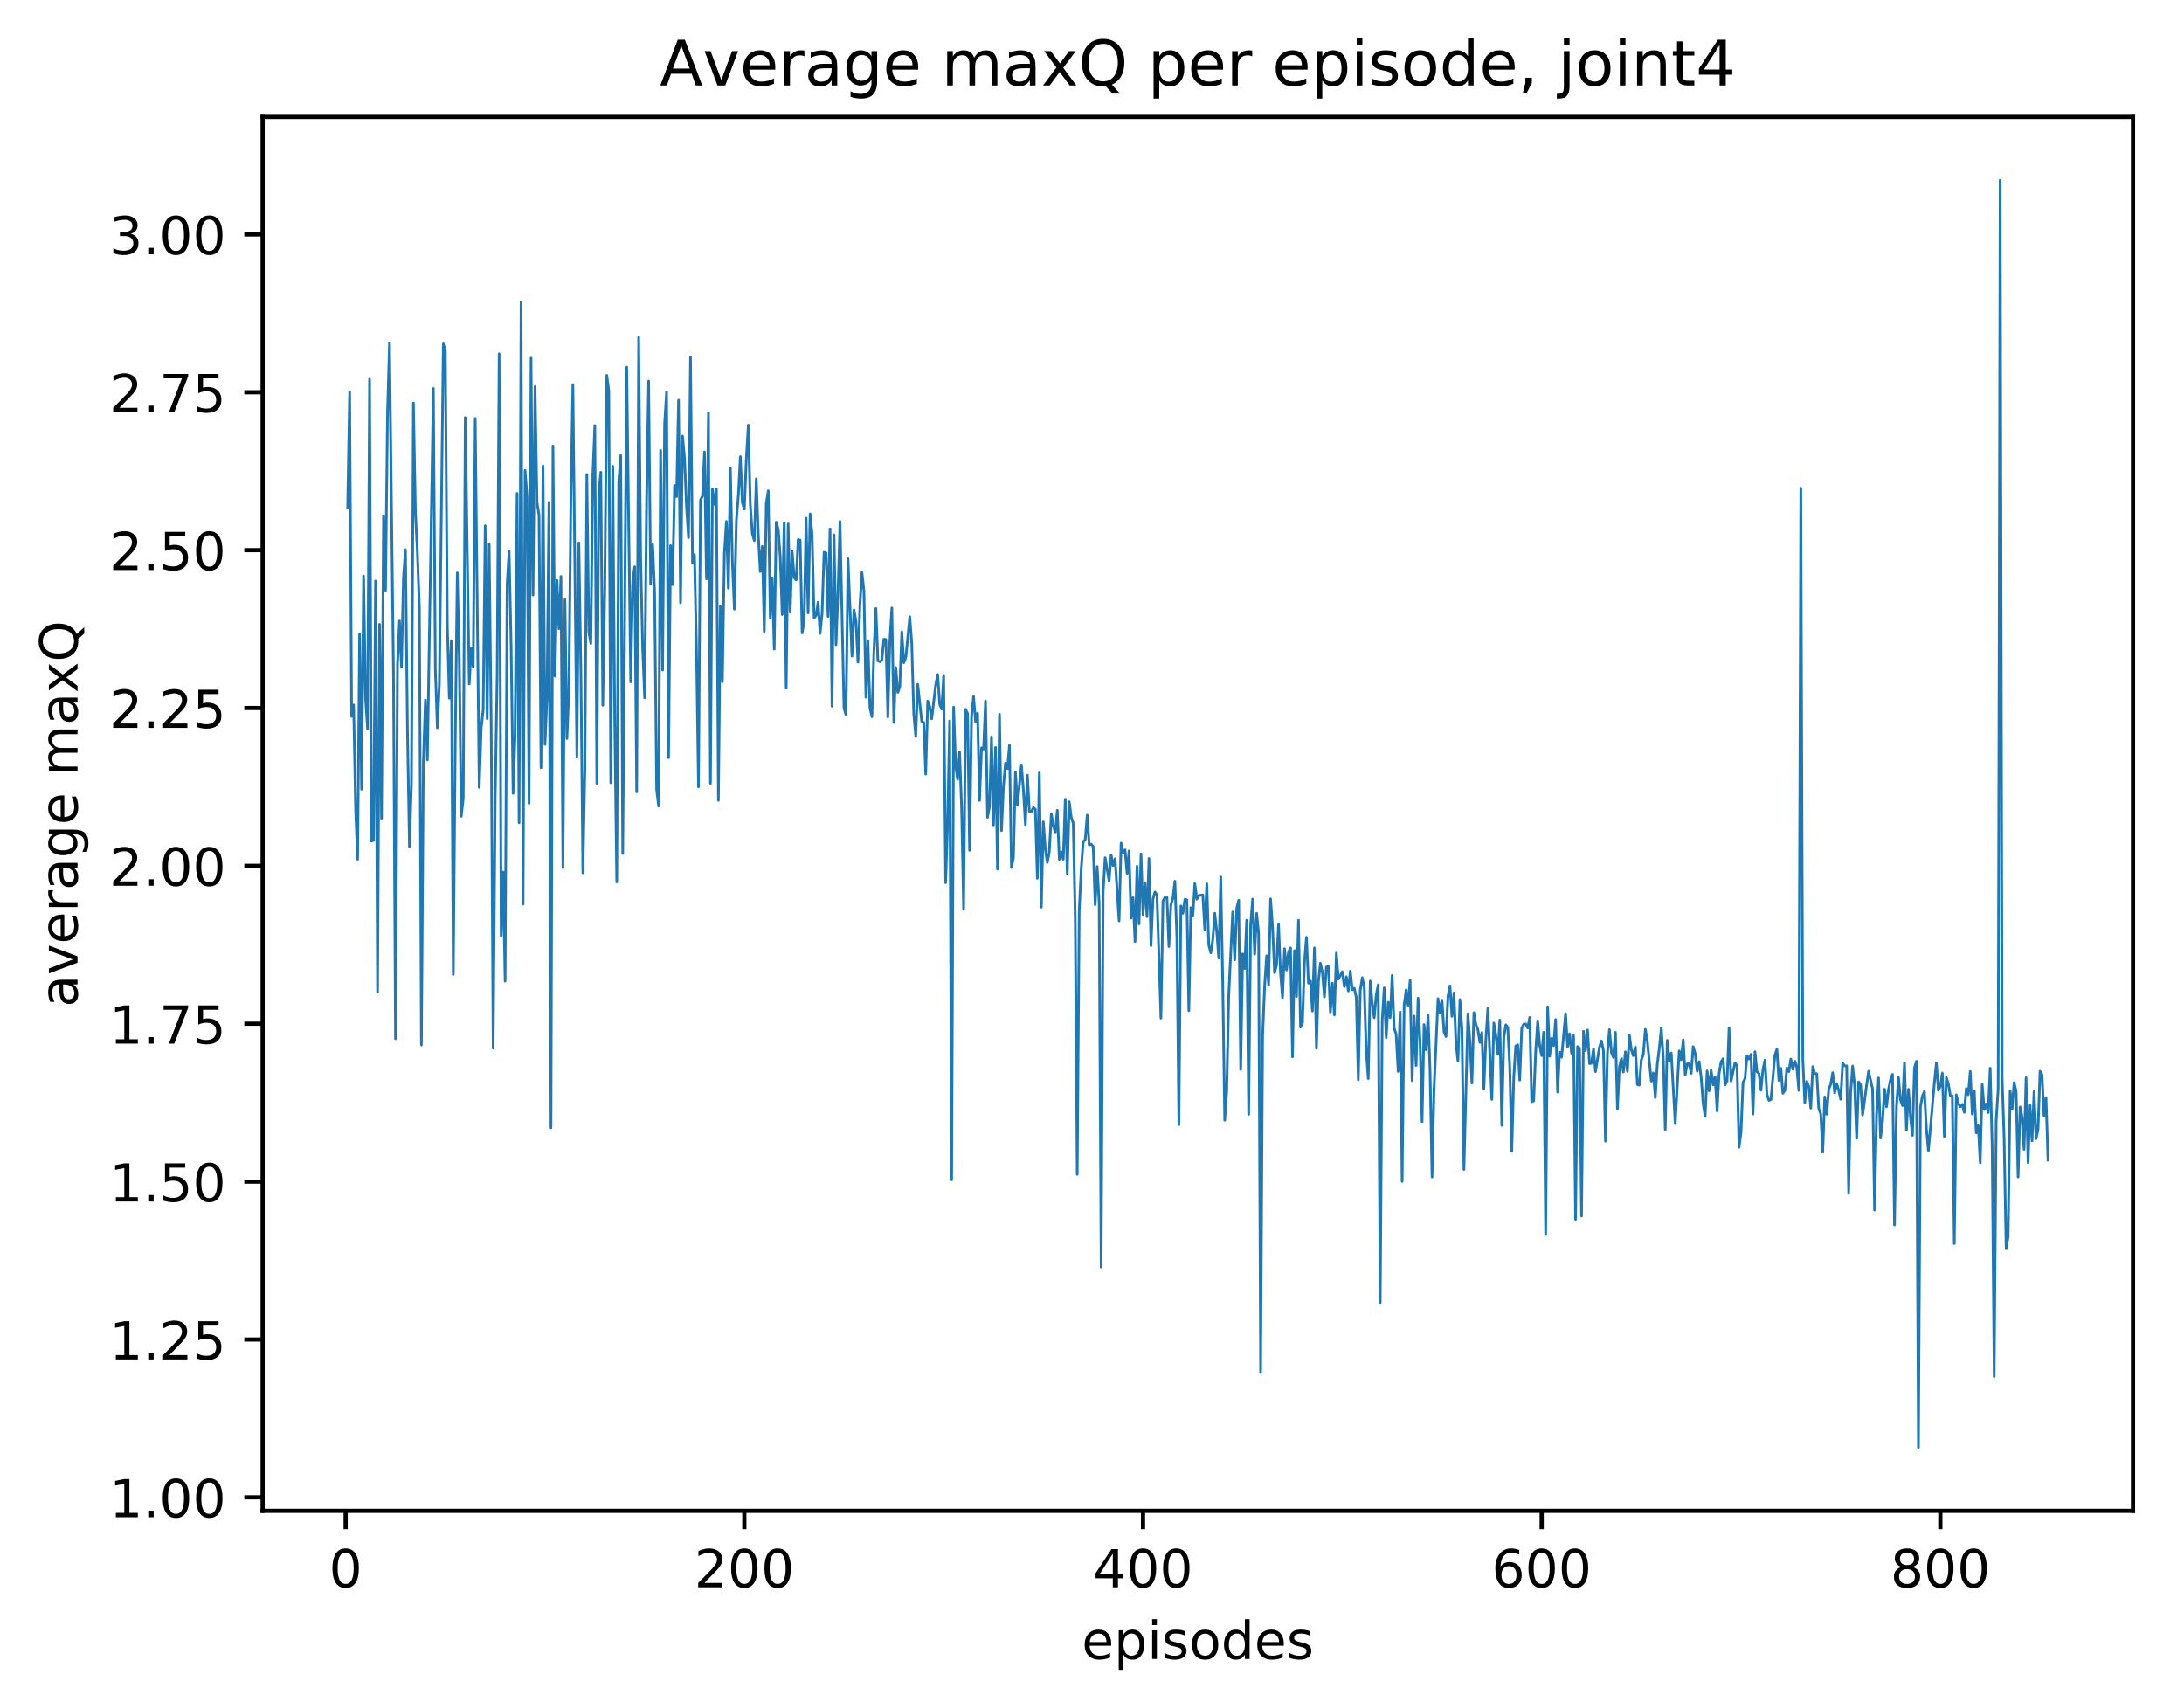 <?xml version="1.0" encoding="utf-8" standalone="no"?>
<!DOCTYPE svg PUBLIC "-//W3C//DTD SVG 1.1//EN"
  "http://www.w3.org/Graphics/SVG/1.1/DTD/svg11.dtd">
<!-- Created with matplotlib (http://matplotlib.org/) -->
<svg height="325pt" version="1.1" viewBox="0 0 417 325" width="417pt" xmlns="http://www.w3.org/2000/svg" xmlns:xlink="http://www.w3.org/1999/xlink">
 <defs>
  <style type="text/css">
*{stroke-linecap:butt;stroke-linejoin:round;}
  </style>
 </defs>
 <g id="figure_1">
  <g id="patch_1">
   <path d="M 0 325.986 
L 417.964 325.986 
L 417.964 0 
L 0 0 
z
" style="fill:#ffffff;"/>
  </g>
  <g id="axes_1">
   <g id="patch_2">
    <path d="M 50.144 288.43 
L 407.264 288.43 
L 407.264 22.318 
L 50.144 22.318 
z
" style="fill:#ffffff;"/>
   </g>
   <g id="matplotlib.axis_1">
    <g id="xtick_1">
     <g id="line2d_1">
      <defs>
       <path d="M 0 0 
L 0 3.5 
" id="m1e141705ae" style="stroke:#000000;stroke-width:0.8;"/>
      </defs>
      <g>
       <use style="stroke:#000000;stroke-width:0.8;" x="65.996" xlink:href="#m1e141705ae" y="288.43"/>
      </g>
     </g>
     <g id="text_1">
      <!-- 0 -->
      <defs>
       <path d="M 31.781 66.406 
Q 24.172 66.406 20.328 58.906 
Q 16.5 51.422 16.5 36.375 
Q 16.5 21.391 20.328 13.891 
Q 24.172 6.391 31.781 6.391 
Q 39.453 6.391 43.281 13.891 
Q 47.125 21.391 47.125 36.375 
Q 47.125 51.422 43.281 58.906 
Q 39.453 66.406 31.781 66.406 
z
M 31.781 74.219 
Q 44.047 74.219 50.516 64.516 
Q 56.984 54.828 56.984 36.375 
Q 56.984 17.969 50.516 8.266 
Q 44.047 -1.422 31.781 -1.422 
Q 19.531 -1.422 13.062 8.266 
Q 6.594 17.969 6.594 36.375 
Q 6.594 54.828 13.062 64.516 
Q 19.531 74.219 31.781 74.219 
z
" id="DejaVuSans-30"/>
      </defs>
      <g transform="translate(62.815 303.029)scale(0.1 -0.1)">
       <use xlink:href="#DejaVuSans-30"/>
      </g>
     </g>
    </g>
    <g id="xtick_2">
     <g id="line2d_2">
      <g>
       <use style="stroke:#000000;stroke-width:0.8;" x="142.117" xlink:href="#m1e141705ae" y="288.43"/>
      </g>
     </g>
     <g id="text_2">
      <!-- 200 -->
      <defs>
       <path d="M 19.188 8.297 
L 53.609 8.297 
L 53.609 0 
L 7.328 0 
L 7.328 8.297 
Q 12.938 14.109 22.625 23.891 
Q 32.328 33.688 34.812 36.531 
Q 39.547 41.844 41.422 45.531 
Q 43.312 49.219 43.312 52.781 
Q 43.312 58.594 39.234 62.25 
Q 35.156 65.922 28.609 65.922 
Q 23.969 65.922 18.812 64.312 
Q 13.672 62.703 7.812 59.422 
L 7.812 69.391 
Q 13.766 71.781 18.938 73 
Q 24.125 74.219 28.422 74.219 
Q 39.75 74.219 46.484 68.547 
Q 53.219 62.891 53.219 53.422 
Q 53.219 48.922 51.531 44.891 
Q 49.859 40.875 45.406 35.406 
Q 44.188 33.984 37.641 27.219 
Q 31.109 20.453 19.188 8.297 
z
" id="DejaVuSans-32"/>
      </defs>
      <g transform="translate(132.573 303.029)scale(0.1 -0.1)">
       <use xlink:href="#DejaVuSans-32"/>
       <use x="63.623" xlink:href="#DejaVuSans-30"/>
       <use x="127.246" xlink:href="#DejaVuSans-30"/>
      </g>
     </g>
    </g>
    <g id="xtick_3">
     <g id="line2d_3">
      <g>
       <use style="stroke:#000000;stroke-width:0.8;" x="218.237" xlink:href="#m1e141705ae" y="288.43"/>
      </g>
     </g>
     <g id="text_3">
      <!-- 400 -->
      <defs>
       <path d="M 37.797 64.312 
L 12.891 25.391 
L 37.797 25.391 
z
M 35.203 72.906 
L 47.609 72.906 
L 47.609 25.391 
L 58.016 25.391 
L 58.016 17.188 
L 47.609 17.188 
L 47.609 0 
L 37.797 0 
L 37.797 17.188 
L 4.891 17.188 
L 4.891 26.703 
z
" id="DejaVuSans-34"/>
      </defs>
      <g transform="translate(208.693 303.029)scale(0.1 -0.1)">
       <use xlink:href="#DejaVuSans-34"/>
       <use x="63.623" xlink:href="#DejaVuSans-30"/>
       <use x="127.246" xlink:href="#DejaVuSans-30"/>
      </g>
     </g>
    </g>
    <g id="xtick_4">
     <g id="line2d_4">
      <g>
       <use style="stroke:#000000;stroke-width:0.8;" x="294.358" xlink:href="#m1e141705ae" y="288.43"/>
      </g>
     </g>
     <g id="text_4">
      <!-- 600 -->
      <defs>
       <path d="M 33.016 40.375 
Q 26.375 40.375 22.484 35.828 
Q 18.609 31.297 18.609 23.391 
Q 18.609 15.531 22.484 10.953 
Q 26.375 6.391 33.016 6.391 
Q 39.656 6.391 43.531 10.953 
Q 47.406 15.531 47.406 23.391 
Q 47.406 31.297 43.531 35.828 
Q 39.656 40.375 33.016 40.375 
z
M 52.594 71.297 
L 52.594 62.312 
Q 48.875 64.062 45.094 64.984 
Q 41.312 65.922 37.594 65.922 
Q 27.828 65.922 22.672 59.328 
Q 17.531 52.734 16.797 39.406 
Q 19.672 43.656 24.016 45.922 
Q 28.375 48.188 33.594 48.188 
Q 44.578 48.188 50.953 41.516 
Q 57.328 34.859 57.328 23.391 
Q 57.328 12.156 50.688 5.359 
Q 44.047 -1.422 33.016 -1.422 
Q 20.359 -1.422 13.672 8.266 
Q 6.984 17.969 6.984 36.375 
Q 6.984 53.656 15.188 63.938 
Q 23.391 74.219 37.203 74.219 
Q 40.922 74.219 44.703 73.484 
Q 48.484 72.75 52.594 71.297 
z
" id="DejaVuSans-36"/>
      </defs>
      <g transform="translate(284.814 303.029)scale(0.1 -0.1)">
       <use xlink:href="#DejaVuSans-36"/>
       <use x="63.623" xlink:href="#DejaVuSans-30"/>
       <use x="127.246" xlink:href="#DejaVuSans-30"/>
      </g>
     </g>
    </g>
    <g id="xtick_5">
     <g id="line2d_5">
      <g>
       <use style="stroke:#000000;stroke-width:0.8;" x="370.478" xlink:href="#m1e141705ae" y="288.43"/>
      </g>
     </g>
     <g id="text_5">
      <!-- 800 -->
      <defs>
       <path d="M 31.781 34.625 
Q 24.75 34.625 20.719 30.859 
Q 16.703 27.094 16.703 20.516 
Q 16.703 13.922 20.719 10.156 
Q 24.75 6.391 31.781 6.391 
Q 38.812 6.391 42.859 10.172 
Q 46.922 13.969 46.922 20.516 
Q 46.922 27.094 42.891 30.859 
Q 38.875 34.625 31.781 34.625 
z
M 21.922 38.812 
Q 15.578 40.375 12.031 44.719 
Q 8.5 49.078 8.5 55.328 
Q 8.5 64.062 14.719 69.141 
Q 20.953 74.219 31.781 74.219 
Q 42.672 74.219 48.875 69.141 
Q 55.078 64.062 55.078 55.328 
Q 55.078 49.078 51.531 44.719 
Q 48 40.375 41.703 38.812 
Q 48.828 37.156 52.797 32.312 
Q 56.781 27.484 56.781 20.516 
Q 56.781 9.906 50.312 4.234 
Q 43.844 -1.422 31.781 -1.422 
Q 19.734 -1.422 13.25 4.234 
Q 6.781 9.906 6.781 20.516 
Q 6.781 27.484 10.781 32.312 
Q 14.797 37.156 21.922 38.812 
z
M 18.312 54.391 
Q 18.312 48.734 21.844 45.562 
Q 25.391 42.391 31.781 42.391 
Q 38.141 42.391 41.719 45.562 
Q 45.312 48.734 45.312 54.391 
Q 45.312 60.062 41.719 63.234 
Q 38.141 66.406 31.781 66.406 
Q 25.391 66.406 21.844 63.234 
Q 18.312 60.062 18.312 54.391 
z
" id="DejaVuSans-38"/>
      </defs>
      <g transform="translate(360.935 303.029)scale(0.1 -0.1)">
       <use xlink:href="#DejaVuSans-38"/>
       <use x="63.623" xlink:href="#DejaVuSans-30"/>
       <use x="127.246" xlink:href="#DejaVuSans-30"/>
      </g>
     </g>
    </g>
    <g id="text_6">
     <!-- episodes -->
     <defs>
      <path d="M 56.203 29.594 
L 56.203 25.203 
L 14.891 25.203 
Q 15.484 15.922 20.484 11.062 
Q 25.484 6.203 34.422 6.203 
Q 39.594 6.203 44.453 7.469 
Q 49.312 8.734 54.109 11.281 
L 54.109 2.781 
Q 49.266 0.734 44.188 -0.344 
Q 39.109 -1.422 33.891 -1.422 
Q 20.797 -1.422 13.156 6.188 
Q 5.516 13.812 5.516 26.812 
Q 5.516 40.234 12.766 48.109 
Q 20.016 56 32.328 56 
Q 43.359 56 49.781 48.891 
Q 56.203 41.797 56.203 29.594 
z
M 47.219 32.234 
Q 47.125 39.594 43.094 43.984 
Q 39.062 48.391 32.422 48.391 
Q 24.906 48.391 20.391 44.141 
Q 15.875 39.891 15.188 32.172 
z
" id="DejaVuSans-65"/>
      <path d="M 18.109 8.203 
L 18.109 -20.797 
L 9.078 -20.797 
L 9.078 54.688 
L 18.109 54.688 
L 18.109 46.391 
Q 20.953 51.266 25.266 53.625 
Q 29.594 56 35.594 56 
Q 45.562 56 51.781 48.094 
Q 58.016 40.188 58.016 27.297 
Q 58.016 14.406 51.781 6.484 
Q 45.562 -1.422 35.594 -1.422 
Q 29.594 -1.422 25.266 0.953 
Q 20.953 3.328 18.109 8.203 
z
M 48.688 27.297 
Q 48.688 37.203 44.609 42.844 
Q 40.531 48.484 33.406 48.484 
Q 26.266 48.484 22.188 42.844 
Q 18.109 37.203 18.109 27.297 
Q 18.109 17.391 22.188 11.75 
Q 26.266 6.109 33.406 6.109 
Q 40.531 6.109 44.609 11.75 
Q 48.688 17.391 48.688 27.297 
z
" id="DejaVuSans-70"/>
      <path d="M 9.422 54.688 
L 18.406 54.688 
L 18.406 0 
L 9.422 0 
z
M 9.422 75.984 
L 18.406 75.984 
L 18.406 64.594 
L 9.422 64.594 
z
" id="DejaVuSans-69"/>
      <path d="M 44.281 53.078 
L 44.281 44.578 
Q 40.484 46.531 36.375 47.5 
Q 32.281 48.484 27.875 48.484 
Q 21.188 48.484 17.844 46.438 
Q 14.5 44.391 14.5 40.281 
Q 14.5 37.156 16.891 35.375 
Q 19.281 33.594 26.516 31.984 
L 29.594 31.297 
Q 39.156 29.25 43.188 25.516 
Q 47.219 21.781 47.219 15.094 
Q 47.219 7.469 41.188 3.016 
Q 35.156 -1.422 24.609 -1.422 
Q 20.219 -1.422 15.453 -0.562 
Q 10.688 0.297 5.422 2 
L 5.422 11.281 
Q 10.406 8.688 15.234 7.391 
Q 20.062 6.109 24.812 6.109 
Q 31.156 6.109 34.562 8.281 
Q 37.984 10.453 37.984 14.406 
Q 37.984 18.062 35.516 20.016 
Q 33.062 21.969 24.703 23.781 
L 21.578 24.516 
Q 13.234 26.266 9.516 29.906 
Q 5.812 33.547 5.812 39.891 
Q 5.812 47.609 11.281 51.797 
Q 16.75 56 26.812 56 
Q 31.781 56 36.172 55.266 
Q 40.578 54.547 44.281 53.078 
z
" id="DejaVuSans-73"/>
      <path d="M 30.609 48.391 
Q 23.391 48.391 19.188 42.75 
Q 14.984 37.109 14.984 27.297 
Q 14.984 17.484 19.156 11.844 
Q 23.344 6.203 30.609 6.203 
Q 37.797 6.203 41.984 11.859 
Q 46.188 17.531 46.188 27.297 
Q 46.188 37.016 41.984 42.703 
Q 37.797 48.391 30.609 48.391 
z
M 30.609 56 
Q 42.328 56 49.016 48.375 
Q 55.719 40.766 55.719 27.297 
Q 55.719 13.875 49.016 6.219 
Q 42.328 -1.422 30.609 -1.422 
Q 18.844 -1.422 12.172 6.219 
Q 5.516 13.875 5.516 27.297 
Q 5.516 40.766 12.172 48.375 
Q 18.844 56 30.609 56 
z
" id="DejaVuSans-6f"/>
      <path d="M 45.406 46.391 
L 45.406 75.984 
L 54.391 75.984 
L 54.391 0 
L 45.406 0 
L 45.406 8.203 
Q 42.578 3.328 38.25 0.953 
Q 33.938 -1.422 27.875 -1.422 
Q 17.969 -1.422 11.734 6.484 
Q 5.516 14.406 5.516 27.297 
Q 5.516 40.188 11.734 48.094 
Q 17.969 56 27.875 56 
Q 33.938 56 38.25 53.625 
Q 42.578 51.266 45.406 46.391 
z
M 14.797 27.297 
Q 14.797 17.391 18.875 11.75 
Q 22.953 6.109 30.078 6.109 
Q 37.203 6.109 41.297 11.75 
Q 45.406 17.391 45.406 27.297 
Q 45.406 37.203 41.297 42.844 
Q 37.203 48.484 30.078 48.484 
Q 22.953 48.484 18.875 42.844 
Q 14.797 37.203 14.797 27.297 
z
" id="DejaVuSans-64"/>
     </defs>
     <g transform="translate(206.544 316.707)scale(0.1 -0.1)">
      <use xlink:href="#DejaVuSans-65"/>
      <use x="61.523" xlink:href="#DejaVuSans-70"/>
      <use x="125" xlink:href="#DejaVuSans-69"/>
      <use x="152.783" xlink:href="#DejaVuSans-73"/>
      <use x="204.883" xlink:href="#DejaVuSans-6f"/>
      <use x="266.064" xlink:href="#DejaVuSans-64"/>
      <use x="329.541" xlink:href="#DejaVuSans-65"/>
      <use x="391.064" xlink:href="#DejaVuSans-73"/>
     </g>
    </g>
   </g>
   <g id="matplotlib.axis_2">
    <g id="ytick_1">
     <g id="line2d_6">
      <defs>
       <path d="M 0 0 
L -3.5 0 
" id="m4ae9094b3b" style="stroke:#000000;stroke-width:0.8;"/>
      </defs>
      <g>
       <use style="stroke:#000000;stroke-width:0.8;" x="50.144" xlink:href="#m4ae9094b3b" y="285.852"/>
      </g>
     </g>
     <g id="text_7">
      <!-- 1.00 -->
      <defs>
       <path d="M 12.406 8.297 
L 28.516 8.297 
L 28.516 63.922 
L 10.984 60.406 
L 10.984 69.391 
L 28.422 72.906 
L 38.281 72.906 
L 38.281 8.297 
L 54.391 8.297 
L 54.391 0 
L 12.406 0 
z
" id="DejaVuSans-31"/>
       <path d="M 10.688 12.406 
L 21 12.406 
L 21 0 
L 10.688 0 
z
" id="DejaVuSans-2e"/>
      </defs>
      <g transform="translate(20.878 289.652)scale(0.1 -0.1)">
       <use xlink:href="#DejaVuSans-31"/>
       <use x="63.623" xlink:href="#DejaVuSans-2e"/>
       <use x="95.41" xlink:href="#DejaVuSans-30"/>
       <use x="159.033" xlink:href="#DejaVuSans-30"/>
      </g>
     </g>
    </g>
    <g id="ytick_2">
     <g id="line2d_7">
      <g>
       <use style="stroke:#000000;stroke-width:0.8;" x="50.144" xlink:href="#m4ae9094b3b" y="255.714"/>
      </g>
     </g>
     <g id="text_8">
      <!-- 1.25 -->
      <defs>
       <path d="M 10.797 72.906 
L 49.516 72.906 
L 49.516 64.594 
L 19.828 64.594 
L 19.828 46.734 
Q 21.969 47.469 24.109 47.828 
Q 26.266 48.188 28.422 48.188 
Q 40.625 48.188 47.75 41.5 
Q 54.891 34.812 54.891 23.391 
Q 54.891 11.625 47.562 5.094 
Q 40.234 -1.422 26.906 -1.422 
Q 22.312 -1.422 17.547 -0.641 
Q 12.797 0.141 7.719 1.703 
L 7.719 11.625 
Q 12.109 9.234 16.797 8.062 
Q 21.484 6.891 26.703 6.891 
Q 35.156 6.891 40.078 11.328 
Q 45.016 15.766 45.016 23.391 
Q 45.016 31 40.078 35.438 
Q 35.156 39.891 26.703 39.891 
Q 22.75 39.891 18.812 39.016 
Q 14.891 38.141 10.797 36.281 
z
" id="DejaVuSans-35"/>
      </defs>
      <g transform="translate(20.878 259.514)scale(0.1 -0.1)">
       <use xlink:href="#DejaVuSans-31"/>
       <use x="63.623" xlink:href="#DejaVuSans-2e"/>
       <use x="95.41" xlink:href="#DejaVuSans-32"/>
       <use x="159.033" xlink:href="#DejaVuSans-35"/>
      </g>
     </g>
    </g>
    <g id="ytick_3">
     <g id="line2d_8">
      <g>
       <use style="stroke:#000000;stroke-width:0.8;" x="50.144" xlink:href="#m4ae9094b3b" y="225.576"/>
      </g>
     </g>
     <g id="text_9">
      <!-- 1.50 -->
      <g transform="translate(20.878 229.375)scale(0.1 -0.1)">
       <use xlink:href="#DejaVuSans-31"/>
       <use x="63.623" xlink:href="#DejaVuSans-2e"/>
       <use x="95.41" xlink:href="#DejaVuSans-35"/>
       <use x="159.033" xlink:href="#DejaVuSans-30"/>
      </g>
     </g>
    </g>
    <g id="ytick_4">
     <g id="line2d_9">
      <g>
       <use style="stroke:#000000;stroke-width:0.8;" x="50.144" xlink:href="#m4ae9094b3b" y="195.438"/>
      </g>
     </g>
     <g id="text_10">
      <!-- 1.75 -->
      <defs>
       <path d="M 8.203 72.906 
L 55.078 72.906 
L 55.078 68.703 
L 28.609 0 
L 18.312 0 
L 43.219 64.594 
L 8.203 64.594 
z
" id="DejaVuSans-37"/>
      </defs>
      <g transform="translate(20.878 199.237)scale(0.1 -0.1)">
       <use xlink:href="#DejaVuSans-31"/>
       <use x="63.623" xlink:href="#DejaVuSans-2e"/>
       <use x="95.41" xlink:href="#DejaVuSans-37"/>
       <use x="159.033" xlink:href="#DejaVuSans-35"/>
      </g>
     </g>
    </g>
    <g id="ytick_5">
     <g id="line2d_10">
      <g>
       <use style="stroke:#000000;stroke-width:0.8;" x="50.144" xlink:href="#m4ae9094b3b" y="165.3"/>
      </g>
     </g>
     <g id="text_11">
      <!-- 2.00 -->
      <g transform="translate(20.878 169.099)scale(0.1 -0.1)">
       <use xlink:href="#DejaVuSans-32"/>
       <use x="63.623" xlink:href="#DejaVuSans-2e"/>
       <use x="95.41" xlink:href="#DejaVuSans-30"/>
       <use x="159.033" xlink:href="#DejaVuSans-30"/>
      </g>
     </g>
    </g>
    <g id="ytick_6">
     <g id="line2d_11">
      <g>
       <use style="stroke:#000000;stroke-width:0.8;" x="50.144" xlink:href="#m4ae9094b3b" y="135.162"/>
      </g>
     </g>
     <g id="text_12">
      <!-- 2.25 -->
      <g transform="translate(20.878 138.961)scale(0.1 -0.1)">
       <use xlink:href="#DejaVuSans-32"/>
       <use x="63.623" xlink:href="#DejaVuSans-2e"/>
       <use x="95.41" xlink:href="#DejaVuSans-32"/>
       <use x="159.033" xlink:href="#DejaVuSans-35"/>
      </g>
     </g>
    </g>
    <g id="ytick_7">
     <g id="line2d_12">
      <g>
       <use style="stroke:#000000;stroke-width:0.8;" x="50.144" xlink:href="#m4ae9094b3b" y="105.024"/>
      </g>
     </g>
     <g id="text_13">
      <!-- 2.50 -->
      <g transform="translate(20.878 108.823)scale(0.1 -0.1)">
       <use xlink:href="#DejaVuSans-32"/>
       <use x="63.623" xlink:href="#DejaVuSans-2e"/>
       <use x="95.41" xlink:href="#DejaVuSans-35"/>
       <use x="159.033" xlink:href="#DejaVuSans-30"/>
      </g>
     </g>
    </g>
    <g id="ytick_8">
     <g id="line2d_13">
      <g>
       <use style="stroke:#000000;stroke-width:0.8;" x="50.144" xlink:href="#m4ae9094b3b" y="74.886"/>
      </g>
     </g>
     <g id="text_14">
      <!-- 2.75 -->
      <g transform="translate(20.878 78.685)scale(0.1 -0.1)">
       <use xlink:href="#DejaVuSans-32"/>
       <use x="63.623" xlink:href="#DejaVuSans-2e"/>
       <use x="95.41" xlink:href="#DejaVuSans-37"/>
       <use x="159.033" xlink:href="#DejaVuSans-35"/>
      </g>
     </g>
    </g>
    <g id="ytick_9">
     <g id="line2d_14">
      <g>
       <use style="stroke:#000000;stroke-width:0.8;" x="50.144" xlink:href="#m4ae9094b3b" y="44.748"/>
      </g>
     </g>
     <g id="text_15">
      <!-- 3.00 -->
      <defs>
       <path d="M 40.578 39.312 
Q 47.656 37.797 51.625 33 
Q 55.609 28.219 55.609 21.188 
Q 55.609 10.406 48.188 4.484 
Q 40.766 -1.422 27.094 -1.422 
Q 22.516 -1.422 17.656 -0.516 
Q 12.797 0.391 7.625 2.203 
L 7.625 11.719 
Q 11.719 9.328 16.594 8.109 
Q 21.484 6.891 26.812 6.891 
Q 36.078 6.891 40.938 10.547 
Q 45.797 14.203 45.797 21.188 
Q 45.797 27.641 41.281 31.266 
Q 36.766 34.906 28.719 34.906 
L 20.219 34.906 
L 20.219 43.016 
L 29.109 43.016 
Q 36.375 43.016 40.234 45.922 
Q 44.094 48.828 44.094 54.297 
Q 44.094 59.906 40.109 62.906 
Q 36.141 65.922 28.719 65.922 
Q 24.656 65.922 20.016 65.031 
Q 15.375 64.156 9.812 62.312 
L 9.812 71.094 
Q 15.438 72.656 20.344 73.438 
Q 25.25 74.219 29.594 74.219 
Q 40.828 74.219 47.359 69.109 
Q 53.906 64.016 53.906 55.328 
Q 53.906 49.266 50.438 45.094 
Q 46.969 40.922 40.578 39.312 
z
" id="DejaVuSans-33"/>
      </defs>
      <g transform="translate(20.878 48.547)scale(0.1 -0.1)">
       <use xlink:href="#DejaVuSans-33"/>
       <use x="63.623" xlink:href="#DejaVuSans-2e"/>
       <use x="95.41" xlink:href="#DejaVuSans-30"/>
       <use x="159.033" xlink:href="#DejaVuSans-30"/>
      </g>
     </g>
    </g>
    <g id="text_16">
     <!-- average maxQ -->
     <defs>
      <path d="M 34.281 27.484 
Q 23.391 27.484 19.188 25 
Q 14.984 22.516 14.984 16.5 
Q 14.984 11.719 18.141 8.906 
Q 21.297 6.109 26.703 6.109 
Q 34.188 6.109 38.703 11.406 
Q 43.219 16.703 43.219 25.484 
L 43.219 27.484 
z
M 52.203 31.203 
L 52.203 0 
L 43.219 0 
L 43.219 8.297 
Q 40.141 3.328 35.547 0.953 
Q 30.953 -1.422 24.312 -1.422 
Q 15.922 -1.422 10.953 3.297 
Q 6 8.016 6 15.922 
Q 6 25.141 12.172 29.828 
Q 18.359 34.516 30.609 34.516 
L 43.219 34.516 
L 43.219 35.406 
Q 43.219 41.609 39.141 45 
Q 35.062 48.391 27.688 48.391 
Q 23 48.391 18.547 47.266 
Q 14.109 46.141 10.016 43.891 
L 10.016 52.203 
Q 14.938 54.109 19.578 55.047 
Q 24.219 56 28.609 56 
Q 40.484 56 46.344 49.844 
Q 52.203 43.703 52.203 31.203 
z
" id="DejaVuSans-61"/>
      <path d="M 2.984 54.688 
L 12.5 54.688 
L 29.594 8.797 
L 46.688 54.688 
L 56.203 54.688 
L 35.688 0 
L 23.484 0 
z
" id="DejaVuSans-76"/>
      <path d="M 41.109 46.297 
Q 39.594 47.172 37.812 47.578 
Q 36.031 48 33.891 48 
Q 26.266 48 22.188 43.047 
Q 18.109 38.094 18.109 28.812 
L 18.109 0 
L 9.078 0 
L 9.078 54.688 
L 18.109 54.688 
L 18.109 46.188 
Q 20.953 51.172 25.484 53.578 
Q 30.031 56 36.531 56 
Q 37.453 56 38.578 55.875 
Q 39.703 55.766 41.062 55.516 
z
" id="DejaVuSans-72"/>
      <path d="M 45.406 27.984 
Q 45.406 37.75 41.375 43.109 
Q 37.359 48.484 30.078 48.484 
Q 22.859 48.484 18.828 43.109 
Q 14.797 37.75 14.797 27.984 
Q 14.797 18.266 18.828 12.891 
Q 22.859 7.516 30.078 7.516 
Q 37.359 7.516 41.375 12.891 
Q 45.406 18.266 45.406 27.984 
z
M 54.391 6.781 
Q 54.391 -7.172 48.188 -13.984 
Q 42 -20.797 29.203 -20.797 
Q 24.469 -20.797 20.266 -20.094 
Q 16.062 -19.391 12.109 -17.922 
L 12.109 -9.188 
Q 16.062 -11.328 19.922 -12.344 
Q 23.781 -13.375 27.781 -13.375 
Q 36.625 -13.375 41.016 -8.766 
Q 45.406 -4.156 45.406 5.172 
L 45.406 9.625 
Q 42.625 4.781 38.281 2.391 
Q 33.938 0 27.875 0 
Q 17.828 0 11.672 7.656 
Q 5.516 15.328 5.516 27.984 
Q 5.516 40.672 11.672 48.328 
Q 17.828 56 27.875 56 
Q 33.938 56 38.281 53.609 
Q 42.625 51.219 45.406 46.391 
L 45.406 54.688 
L 54.391 54.688 
z
" id="DejaVuSans-67"/>
      <path id="DejaVuSans-20"/>
      <path d="M 52 44.188 
Q 55.375 50.25 60.062 53.125 
Q 64.75 56 71.094 56 
Q 79.641 56 84.281 50.016 
Q 88.922 44.047 88.922 33.016 
L 88.922 0 
L 79.891 0 
L 79.891 32.719 
Q 79.891 40.578 77.094 44.375 
Q 74.312 48.188 68.609 48.188 
Q 61.625 48.188 57.562 43.547 
Q 53.516 38.922 53.516 30.906 
L 53.516 0 
L 44.484 0 
L 44.484 32.719 
Q 44.484 40.625 41.703 44.406 
Q 38.922 48.188 33.109 48.188 
Q 26.219 48.188 22.156 43.531 
Q 18.109 38.875 18.109 30.906 
L 18.109 0 
L 9.078 0 
L 9.078 54.688 
L 18.109 54.688 
L 18.109 46.188 
Q 21.188 51.219 25.484 53.609 
Q 29.781 56 35.688 56 
Q 41.656 56 45.828 52.969 
Q 50 49.953 52 44.188 
z
" id="DejaVuSans-6d"/>
      <path d="M 54.891 54.688 
L 35.109 28.078 
L 55.906 0 
L 45.312 0 
L 29.391 21.484 
L 13.484 0 
L 2.875 0 
L 24.125 28.609 
L 4.688 54.688 
L 15.281 54.688 
L 29.781 35.203 
L 44.281 54.688 
z
" id="DejaVuSans-78"/>
      <path d="M 39.406 66.219 
Q 28.656 66.219 22.328 58.203 
Q 16.016 50.203 16.016 36.375 
Q 16.016 22.609 22.328 14.594 
Q 28.656 6.594 39.406 6.594 
Q 50.141 6.594 56.422 14.594 
Q 62.703 22.609 62.703 36.375 
Q 62.703 50.203 56.422 58.203 
Q 50.141 66.219 39.406 66.219 
z
M 53.219 1.312 
L 66.219 -12.891 
L 54.297 -12.891 
L 43.5 -1.219 
Q 41.891 -1.312 41.031 -1.359 
Q 40.188 -1.422 39.406 -1.422 
Q 24.031 -1.422 14.812 8.859 
Q 5.609 19.141 5.609 36.375 
Q 5.609 53.656 14.812 63.938 
Q 24.031 74.219 39.406 74.219 
Q 54.734 74.219 63.906 63.938 
Q 73.094 53.656 73.094 36.375 
Q 73.094 23.688 67.984 14.641 
Q 62.891 5.609 53.219 1.312 
z
" id="DejaVuSans-51"/>
     </defs>
     <g transform="translate(14.798 192.263)rotate(-90)scale(0.1 -0.1)">
      <use xlink:href="#DejaVuSans-61"/>
      <use x="61.279" xlink:href="#DejaVuSans-76"/>
      <use x="120.459" xlink:href="#DejaVuSans-65"/>
      <use x="181.982" xlink:href="#DejaVuSans-72"/>
      <use x="223.096" xlink:href="#DejaVuSans-61"/>
      <use x="284.375" xlink:href="#DejaVuSans-67"/>
      <use x="347.852" xlink:href="#DejaVuSans-65"/>
      <use x="409.375" xlink:href="#DejaVuSans-20"/>
      <use x="441.162" xlink:href="#DejaVuSans-6d"/>
      <use x="538.574" xlink:href="#DejaVuSans-61"/>
      <use x="599.854" xlink:href="#DejaVuSans-78"/>
      <use x="659.033" xlink:href="#DejaVuSans-51"/>
     </g>
    </g>
   </g>
   <g id="line2d_15">
    <path clip-path="url(#pf04fdf84eb)" d="M 66.376 96.815 
L 66.757 74.877 
L 67.138 136.774 
L 67.518 134.577 
L 67.899 154.548 
L 68.279 164.046 
L 68.66 120.994 
L 69.041 150.667 
L 69.421 109.963 
L 69.802 133.41 
L 70.183 139.207 
L 70.563 72.381 
L 70.944 160.586 
L 71.324 160.42 
L 71.705 110.913 
L 72.086 189.42 
L 72.466 119.182 
L 72.847 156.243 
L 73.227 98.499 
L 73.608 112.696 
L 73.989 78.728 
L 74.369 65.449 
L 75.13 128.718 
L 75.511 198.313 
L 75.892 126.894 
L 76.272 118.533 
L 76.653 127.33 
L 77.033 110.21 
L 77.414 104.941 
L 77.795 139.409 
L 78.175 161.632 
L 78.556 149.582 
L 78.936 76.917 
L 79.317 97.86 
L 79.698 105.547 
L 80.078 116.121 
L 80.459 199.499 
L 80.839 145.23 
L 81.22 133.647 
L 81.601 145.079 
L 82.742 74.141 
L 83.123 127.956 
L 83.504 138.955 
L 83.884 130.724 
L 84.645 65.644 
L 85.026 66.96 
L 85.407 119.242 
L 85.787 133.292 
L 86.168 122.365 
L 86.548 186.025 
L 86.929 140.87 
L 87.31 109.358 
L 87.69 125.656 
L 88.071 155.844 
L 88.451 152.446 
L 88.832 79.712 
L 89.593 130.583 
L 89.974 123.767 
L 90.354 127.391 
L 90.735 79.864 
L 91.496 150.329 
L 91.877 138.978 
L 92.257 135.471 
L 92.638 100.368 
L 93.019 137.213 
L 93.399 103.882 
L 93.78 137.987 
L 94.161 200.114 
L 94.541 152.646 
L 94.922 128.827 
L 95.302 67.531 
L 95.683 178.617 
L 96.064 166.476 
L 96.444 187.31 
L 96.825 111.497 
L 97.205 105.159 
L 97.586 123.148 
L 97.967 151.477 
L 98.347 140.173 
L 98.728 94.181 
L 99.108 157.081 
L 99.489 57.655 
L 99.87 172.621 
L 100.25 89.792 
L 100.631 94.717 
L 101.011 153.363 
L 101.392 68.358 
L 101.773 113.591 
L 102.153 73.821 
L 102.534 95.905 
L 102.914 98.352 
L 103.295 146.573 
L 103.676 88.943 
L 104.056 142.113 
L 104.437 133.128 
L 104.817 95.891 
L 105.198 215.319 
L 105.579 85.147 
L 105.959 129.097 
L 106.34 110.81 
L 106.72 120.02 
L 107.101 110.036 
L 107.482 165.652 
L 107.862 114.472 
L 108.243 140.987 
L 108.623 131.639 
L 109.004 94.734 
L 109.385 73.442 
L 110.146 144.415 
L 110.526 103.65 
L 110.907 127.96 
L 111.288 166.655 
L 111.668 146.963 
L 112.049 90.579 
L 112.429 120.753 
L 112.81 122.838 
L 113.191 90.599 
L 113.571 81.244 
L 113.952 149.553 
L 114.332 94.047 
L 114.713 90.137 
L 115.094 134.656 
L 115.474 112.078 
L 115.855 71.648 
L 116.235 74.553 
L 116.616 149.438 
L 116.997 89.013 
L 117.377 138.004 
L 117.758 168.39 
L 118.139 91.812 
L 118.519 86.944 
L 118.9 162.953 
L 119.661 70.085 
L 120.422 130.18 
L 120.803 110.946 
L 121.183 108.202 
L 121.564 151.19 
L 121.945 64.316 
L 122.325 106.7 
L 122.706 123.821 
L 123.086 133.251 
L 123.467 94.491 
L 123.848 72.751 
L 124.228 111.549 
L 124.609 103.956 
L 124.989 112.99 
L 125.37 150.689 
L 125.751 153.906 
L 126.131 85.994 
L 126.512 127.931 
L 126.892 80.971 
L 127.273 74.85 
L 127.654 144.645 
L 128.034 104.16 
L 128.415 111.613 
L 128.795 92.671 
L 129.176 94.808 
L 129.557 76.393 
L 129.937 115.074 
L 130.318 83.24 
L 130.698 87.449 
L 131.079 96.837 
L 131.46 102.642 
L 131.84 68.148 
L 132.221 107.523 
L 132.601 105.897 
L 132.982 124.079 
L 133.363 150.238 
L 133.743 95.462 
L 134.124 94.705 
L 134.504 86.262 
L 134.885 110.511 
L 135.266 78.803 
L 135.646 149.551 
L 136.027 93.359 
L 136.407 96.294 
L 136.788 93.318 
L 137.169 152.794 
L 137.549 115.665 
L 137.93 130.152 
L 138.31 105.635 
L 138.691 99.541 
L 139.072 112.301 
L 139.452 89.368 
L 139.833 107.237 
L 140.214 116.289 
L 140.594 99.406 
L 140.975 94.594 
L 141.355 87.17 
L 141.736 95.996 
L 142.117 97.205 
L 142.497 87.603 
L 142.878 81.143 
L 143.258 96.333 
L 143.639 101.854 
L 144.02 103.21 
L 144.4 91.402 
L 144.781 102.047 
L 145.161 109.113 
L 145.542 104.33 
L 145.923 120.591 
L 146.303 96.132 
L 146.684 93.69 
L 147.064 117.889 
L 147.445 110.313 
L 147.826 123.931 
L 148.206 99.69 
L 148.587 101.028 
L 148.967 106.197 
L 149.348 117.33 
L 149.729 99.776 
L 150.109 131.401 
L 150.49 100.023 
L 150.87 116.886 
L 151.251 105.244 
L 151.632 110.255 
L 152.012 110.721 
L 152.393 103.005 
L 152.773 103.112 
L 153.154 120.841 
L 153.535 118.636 
L 153.915 98.898 
L 154.296 116.999 
L 154.676 98.1 
L 155.057 102.044 
L 155.438 117.943 
L 155.818 117.538 
L 156.199 114.964 
L 156.579 120.916 
L 156.96 117.121 
L 157.341 105.419 
L 157.721 105.558 
L 158.102 117.687 
L 158.482 100.962 
L 158.863 134.84 
L 159.244 102.091 
L 159.624 123.077 
L 160.005 112.939 
L 160.385 99.537 
L 161.147 135.201 
L 161.527 136.439 
L 161.908 106.654 
L 162.669 125.263 
L 163.05 116.435 
L 163.43 118.611 
L 163.811 126.414 
L 164.192 115.485 
L 164.572 109.251 
L 164.953 112.81 
L 165.333 133.089 
L 165.714 122.323 
L 166.095 135.07 
L 166.475 136.839 
L 166.856 124.368 
L 167.236 116.16 
L 167.617 126.148 
L 167.998 126.329 
L 168.378 126.03 
L 168.759 122.031 
L 169.139 122.08 
L 169.52 136.876 
L 169.901 122.367 
L 170.281 116.062 
L 170.662 137.94 
L 171.042 127.44 
L 171.423 132.182 
L 171.804 131.099 
L 172.184 120.627 
L 172.565 126.513 
L 172.945 125.518 
L 173.707 117.748 
L 174.087 122.918 
L 174.468 136.406 
L 174.848 140.583 
L 175.229 130.644 
L 175.99 137.752 
L 176.371 137.913 
L 176.751 147.785 
L 177.132 133.831 
L 177.513 134.872 
L 177.893 137.232 
L 178.654 130.754 
L 179.035 128.766 
L 179.416 134.438 
L 179.796 135.382 
L 180.177 128.925 
L 180.557 168.52 
L 180.938 156.821 
L 181.319 137.62 
L 181.699 225.23 
L 182.08 134.998 
L 182.46 146.215 
L 182.841 148.777 
L 183.222 143.555 
L 183.602 154.235 
L 183.983 173.557 
L 184.363 135.414 
L 184.744 136.222 
L 185.125 162.342 
L 185.505 136.69 
L 185.886 132.947 
L 186.266 137.814 
L 186.647 136.14 
L 187.028 152.819 
L 187.408 142.769 
L 187.789 143.023 
L 188.17 133.818 
L 188.55 156.045 
L 188.931 153.947 
L 189.311 140.653 
L 189.692 157.503 
L 190.073 142.689 
L 190.453 165.93 
L 190.834 136.352 
L 191.214 158.59 
L 191.595 150.064 
L 191.976 145.678 
L 192.356 146.734 
L 192.737 142.266 
L 193.117 165.614 
L 193.498 163.828 
L 193.879 147.359 
L 194.259 153.722 
L 195.02 146.02 
L 195.401 150.851 
L 195.782 157.433 
L 196.162 147.982 
L 196.543 154.943 
L 196.923 154.952 
L 197.304 154.181 
L 197.685 154.488 
L 198.065 167.678 
L 198.446 147.53 
L 198.826 173.187 
L 199.207 156.896 
L 199.588 162.112 
L 199.968 164.673 
L 200.349 162.633 
L 200.729 155.391 
L 201.11 157.652 
L 201.491 158.86 
L 201.871 154.693 
L 202.252 164.065 
L 202.632 162.651 
L 203.013 164.046 
L 203.394 152.574 
L 203.774 166.792 
L 204.155 153.067 
L 204.535 156.037 
L 204.916 157.14 
L 205.297 175.142 
L 205.677 224.197 
L 206.058 173.862 
L 206.438 165.917 
L 206.819 160.684 
L 207.2 160.321 
L 207.58 155.618 
L 207.961 161.316 
L 208.341 161.166 
L 208.722 161.556 
L 209.103 172.715 
L 209.483 165.419 
L 209.864 172.34 
L 210.244 241.887 
L 210.625 170.302 
L 211.006 163.744 
L 211.767 168.184 
L 212.148 163.223 
L 212.528 165.232 
L 212.909 163.954 
L 213.67 175.81 
L 214.051 160.944 
L 214.431 162.803 
L 214.812 162.232 
L 215.192 166.723 
L 215.573 162.441 
L 215.954 175.296 
L 216.334 171.369 
L 216.715 179.753 
L 217.095 165.382 
L 217.476 176.393 
L 217.857 163.006 
L 218.237 174.608 
L 218.618 168.514 
L 218.998 174.994 
L 219.379 163.894 
L 219.76 180.544 
L 220.14 171.597 
L 220.521 170.298 
L 220.901 170.847 
L 221.663 194.376 
L 222.043 172.071 
L 222.424 171.292 
L 222.804 171.295 
L 223.185 180.706 
L 223.566 172.691 
L 223.946 171.5 
L 224.327 168.226 
L 224.707 179.066 
L 225.088 214.716 
L 225.469 172.949 
L 225.849 174.371 
L 226.23 171.711 
L 226.61 171.771 
L 226.991 192.959 
L 227.372 173.279 
L 227.752 174.782 
L 228.133 168.682 
L 228.513 171.662 
L 228.894 170.962 
L 229.655 170.843 
L 230.036 177.51 
L 230.416 168.734 
L 230.797 180.449 
L 231.178 181.908 
L 231.558 179.422 
L 231.939 174.354 
L 232.319 177.861 
L 232.7 182.898 
L 233.081 167.414 
L 233.461 187.501 
L 233.842 213.865 
L 234.222 208.306 
L 234.603 190.127 
L 235.364 174.101 
L 235.745 183.246 
L 236.126 173.392 
L 236.506 171.855 
L 236.887 204.175 
L 237.267 182.099 
L 237.648 184.898 
L 238.029 175.688 
L 238.409 212.759 
L 238.79 176.517 
L 239.17 171.652 
L 239.551 182.153 
L 239.932 174.369 
L 240.312 178.204 
L 240.693 262.056 
L 241.073 197.901 
L 241.454 188.338 
L 241.835 182.464 
L 242.215 188.014 
L 242.596 171.601 
L 242.976 177.026 
L 243.357 185.706 
L 243.738 184.247 
L 244.118 176.359 
L 244.499 185.897 
L 244.879 190.446 
L 245.26 181.111 
L 245.641 185.19 
L 246.021 181.756 
L 246.402 180.964 
L 246.782 201.772 
L 247.163 181.481 
L 247.544 190.243 
L 247.924 175.672 
L 248.305 196.102 
L 248.685 195.333 
L 249.066 183.659 
L 249.447 178.925 
L 249.827 187.699 
L 250.208 187.267 
L 250.588 193.023 
L 250.969 180.965 
L 251.35 200.139 
L 251.73 187.371 
L 252.111 183.88 
L 252.491 185.637 
L 252.872 190.329 
L 253.253 184.598 
L 253.633 184.504 
L 254.014 193.204 
L 254.394 187.696 
L 254.775 193.763 
L 255.156 181.931 
L 255.536 186.943 
L 256.297 185.501 
L 256.678 188.358 
L 257.059 186.474 
L 257.439 189.18 
L 257.82 185.389 
L 258.2 188.968 
L 258.581 188.665 
L 258.962 190.427 
L 259.342 206.135 
L 259.723 189.037 
L 260.104 186.652 
L 260.484 188.463 
L 260.865 200.746 
L 261.245 205.908 
L 261.626 187.281 
L 262.007 191.516 
L 262.387 194.293 
L 262.768 189.904 
L 263.148 188.01 
L 263.529 248.825 
L 263.91 194.79 
L 264.29 188.596 
L 264.671 198.089 
L 265.051 191.341 
L 265.432 194.282 
L 265.813 186.201 
L 266.193 196.284 
L 266.574 197.473 
L 266.954 204.551 
L 267.335 193.188 
L 267.716 225.552 
L 268.096 191.917 
L 268.477 188.989 
L 268.857 191.908 
L 269.238 187.168 
L 269.619 206.31 
L 269.999 193.967 
L 270.38 203.421 
L 270.76 190.559 
L 271.141 199.009 
L 271.522 214.132 
L 271.902 195.602 
L 272.283 200.441 
L 272.663 193.84 
L 273.044 204.356 
L 273.425 224.705 
L 273.805 207.874 
L 274.566 190.65 
L 274.947 193.305 
L 275.328 190.939 
L 275.708 197.005 
L 276.089 197.892 
L 276.469 190.184 
L 276.85 188.213 
L 277.231 194.034 
L 277.611 189.551 
L 277.992 199.057 
L 278.372 202.582 
L 278.753 190.839 
L 279.134 196.411 
L 279.514 223.264 
L 280.275 193.548 
L 280.656 198.759 
L 281.037 206.76 
L 281.417 193.321 
L 281.798 195.583 
L 282.179 196.541 
L 282.559 199.008 
L 282.94 197.118 
L 283.32 207.955 
L 283.701 198.469 
L 284.082 192.519 
L 284.843 209.89 
L 285.223 195.286 
L 285.604 197.625 
L 285.985 201.304 
L 286.365 194.73 
L 286.746 214.851 
L 287.126 198.162 
L 287.507 195.645 
L 287.888 196.109 
L 288.268 203.71 
L 288.649 219.796 
L 289.029 205.705 
L 289.41 199.693 
L 289.791 199.449 
L 290.171 206.191 
L 290.552 196.294 
L 290.932 195.532 
L 291.313 195.477 
L 291.694 196.256 
L 292.074 194.235 
L 292.455 210.327 
L 292.835 210.172 
L 293.216 200.668 
L 293.597 194.879 
L 293.977 199.571 
L 294.358 201.538 
L 294.738 197.067 
L 295.119 235.695 
L 295.5 192.192 
L 295.88 201.648 
L 296.261 198.208 
L 296.641 199.63 
L 297.022 194.635 
L 297.403 208.48 
L 297.783 200.853 
L 298.164 201.835 
L 298.925 193.519 
L 299.306 199.908 
L 299.686 197.367 
L 300.067 201.073 
L 300.447 197.706 
L 300.828 232.783 
L 301.209 199.809 
L 301.589 200.076 
L 301.97 232.154 
L 302.35 196.869 
L 302.731 200.566 
L 303.112 196.638 
L 303.492 203.057 
L 303.873 202.987 
L 304.253 200.28 
L 304.634 204.585 
L 305.395 199.897 
L 305.776 198.715 
L 306.157 200.589 
L 306.537 217.848 
L 306.918 201.028 
L 307.298 196.559 
L 307.679 200.944 
L 308.06 201.877 
L 308.44 197.078 
L 308.821 211.686 
L 309.201 203.676 
L 309.582 202.087 
L 309.963 204.666 
L 310.343 200.798 
L 310.724 204.547 
L 311.104 197.621 
L 311.485 200.412 
L 311.866 201.549 
L 312.246 199.861 
L 312.627 207.057 
L 313.007 207.163 
L 313.388 202.301 
L 313.769 201.314 
L 314.149 196.503 
L 314.53 198.764 
L 315.291 206.402 
L 315.672 204.836 
L 316.052 209.521 
L 316.433 203.188 
L 316.813 200.185 
L 317.194 196.249 
L 317.575 202.034 
L 317.955 215.642 
L 318.336 198.608 
L 318.716 202.537 
L 319.097 201.024 
L 319.858 214.506 
L 320.619 200.626 
L 321 202.325 
L 321.381 198.515 
L 321.761 205.213 
L 322.142 203.105 
L 322.522 203.051 
L 322.903 204.913 
L 323.284 199.805 
L 323.664 201.115 
L 324.045 204.5 
L 324.425 202.676 
L 324.806 205.672 
L 325.187 210.696 
L 325.567 213.113 
L 325.948 204.458 
L 326.328 208.249 
L 326.709 204.339 
L 327.09 207.123 
L 327.47 205.596 
L 327.851 212.115 
L 328.231 204.979 
L 328.612 202.723 
L 328.993 202.12 
L 329.373 207.104 
L 329.754 206.409 
L 330.135 196.211 
L 330.515 206.379 
L 331.276 202.887 
L 331.657 203.511 
L 332.038 219.038 
L 332.418 216.172 
L 332.799 206.599 
L 333.179 205.959 
L 333.56 201.551 
L 333.941 202.172 
L 334.321 201.274 
L 334.702 212.695 
L 335.082 200.778 
L 335.463 204.611 
L 335.844 204.948 
L 336.224 208.137 
L 336.605 204.194 
L 336.985 202.384 
L 337.366 208.921 
L 337.747 210.069 
L 338.127 209.923 
L 338.888 201.457 
L 339.269 200.301 
L 339.65 206.26 
L 340.03 203.946 
L 340.411 208.723 
L 340.791 208.169 
L 341.172 203.875 
L 341.553 204.58 
L 341.933 202.183 
L 342.314 204.11 
L 342.694 202.586 
L 343.075 203.78 
L 343.456 208.161 
L 343.836 93.211 
L 344.217 202.174 
L 344.597 210.522 
L 344.978 206.438 
L 345.359 207.422 
L 345.739 211.555 
L 346.12 203.624 
L 346.5 204.93 
L 346.881 204.992 
L 347.262 211.669 
L 347.642 212.664 
L 348.023 219.98 
L 348.403 209.415 
L 348.784 212.726 
L 349.165 207.938 
L 349.545 207.007 
L 349.926 204.781 
L 350.306 208.626 
L 350.687 206.891 
L 351.068 208.101 
L 351.448 209.864 
L 351.829 202.971 
L 352.209 203.472 
L 352.59 203.487 
L 352.971 227.834 
L 353.351 208.513 
L 353.732 203.515 
L 354.113 207.271 
L 354.493 217.327 
L 354.874 206.543 
L 355.254 207.053 
L 355.635 212.882 
L 356.396 207.152 
L 356.777 204.506 
L 357.538 207.877 
L 357.919 231.009 
L 358.299 212.869 
L 358.68 205.787 
L 359.06 217.247 
L 359.441 214.047 
L 359.822 207.92 
L 360.202 211.293 
L 360.583 207.939 
L 360.963 206.105 
L 361.344 205.096 
L 361.725 233.852 
L 362.105 211.174 
L 362.486 205.726 
L 362.866 209.961 
L 363.247 211.083 
L 363.628 202.885 
L 364.008 215.756 
L 364.389 207.947 
L 364.769 213.216 
L 365.15 216.76 
L 365.531 203.921 
L 365.911 202.6 
L 366.292 276.334 
L 366.672 211.326 
L 367.053 209.231 
L 367.434 208.387 
L 367.814 215.463 
L 368.195 219.688 
L 369.337 206.727 
L 369.717 202.886 
L 370.098 208.151 
L 370.478 207.323 
L 370.859 204.863 
L 371.24 216.98 
L 371.62 205.69 
L 372.001 206.901 
L 372.381 209.156 
L 372.762 209.201 
L 373.143 237.403 
L 373.523 209.005 
L 373.904 210.684 
L 374.284 211.278 
L 374.665 210.825 
L 375.046 212.355 
L 375.426 207.801 
L 375.807 208.991 
L 376.187 204.547 
L 376.568 212.695 
L 376.949 208.208 
L 377.329 216.277 
L 377.71 214.875 
L 378.091 221.991 
L 378.471 207.027 
L 378.852 211.817 
L 379.232 210.748 
L 379.613 212.402 
L 379.994 203.922 
L 380.374 219.105 
L 380.755 262.788 
L 381.135 213.989 
L 381.516 207.878 
L 381.897 34.414 
L 382.277 205.853 
L 382.658 217.554 
L 383.038 238.393 
L 383.419 236.121 
L 383.8 208.287 
L 384.18 211.745 
L 384.561 206.666 
L 384.941 208.326 
L 385.322 224.687 
L 385.703 211.333 
L 386.083 213.262 
L 386.464 219.432 
L 386.844 205.755 
L 387.225 221.975 
L 387.606 211.035 
L 387.986 217.791 
L 388.367 208.384 
L 388.747 217.392 
L 389.128 215.637 
L 389.509 204.507 
L 389.889 205.169 
L 390.27 213.022 
L 390.65 209.537 
L 391.031 221.474 
L 391.031 221.474 
" style="fill:none;stroke:#1f77b4;stroke-linecap:square;stroke-width:0.5;"/>
   </g>
   <g id="patch_3">
    <path d="M 50.144 288.43 
L 50.144 22.318 
" style="fill:none;stroke:#000000;stroke-linecap:square;stroke-linejoin:miter;stroke-width:0.8;"/>
   </g>
   <g id="patch_4">
    <path d="M 407.264 288.43 
L 407.264 22.318 
" style="fill:none;stroke:#000000;stroke-linecap:square;stroke-linejoin:miter;stroke-width:0.8;"/>
   </g>
   <g id="patch_5">
    <path d="M 50.144 288.43 
L 407.264 288.43 
" style="fill:none;stroke:#000000;stroke-linecap:square;stroke-linejoin:miter;stroke-width:0.8;"/>
   </g>
   <g id="patch_6">
    <path d="M 50.144 22.318 
L 407.264 22.318 
" style="fill:none;stroke:#000000;stroke-linecap:square;stroke-linejoin:miter;stroke-width:0.8;"/>
   </g>
   <g id="text_17">
    <!-- Average maxQ per episode, joint4 -->
    <defs>
     <path d="M 34.188 63.188 
L 20.797 26.906 
L 47.609 26.906 
z
M 28.609 72.906 
L 39.797 72.906 
L 67.578 0 
L 57.328 0 
L 50.688 18.703 
L 17.828 18.703 
L 11.188 0 
L 0.781 0 
z
" id="DejaVuSans-41"/>
     <path d="M 11.719 12.406 
L 22.016 12.406 
L 22.016 4 
L 14.016 -11.625 
L 7.719 -11.625 
L 11.719 4 
z
" id="DejaVuSans-2c"/>
     <path d="M 9.422 54.688 
L 18.406 54.688 
L 18.406 -0.984 
Q 18.406 -11.422 14.422 -16.109 
Q 10.453 -20.797 1.609 -20.797 
L -1.812 -20.797 
L -1.812 -13.188 
L 0.594 -13.188 
Q 5.719 -13.188 7.562 -10.812 
Q 9.422 -8.453 9.422 -0.984 
z
M 9.422 75.984 
L 18.406 75.984 
L 18.406 64.594 
L 9.422 64.594 
z
" id="DejaVuSans-6a"/>
     <path d="M 54.891 33.016 
L 54.891 0 
L 45.906 0 
L 45.906 32.719 
Q 45.906 40.484 42.875 44.328 
Q 39.844 48.188 33.797 48.188 
Q 26.516 48.188 22.312 43.547 
Q 18.109 38.922 18.109 30.906 
L 18.109 0 
L 9.078 0 
L 9.078 54.688 
L 18.109 54.688 
L 18.109 46.188 
Q 21.344 51.125 25.703 53.562 
Q 30.078 56 35.797 56 
Q 45.219 56 50.047 50.172 
Q 54.891 44.344 54.891 33.016 
z
" id="DejaVuSans-6e"/>
     <path d="M 18.312 70.219 
L 18.312 54.688 
L 36.812 54.688 
L 36.812 47.703 
L 18.312 47.703 
L 18.312 18.016 
Q 18.312 11.328 20.141 9.422 
Q 21.969 7.516 27.594 7.516 
L 36.812 7.516 
L 36.812 0 
L 27.594 0 
Q 17.188 0 13.234 3.875 
Q 9.281 7.766 9.281 18.016 
L 9.281 47.703 
L 2.688 47.703 
L 2.688 54.688 
L 9.281 54.688 
L 9.281 70.219 
z
" id="DejaVuSans-74"/>
    </defs>
    <g transform="translate(125.976 16.318)scale(0.12 -0.12)">
     <use xlink:href="#DejaVuSans-41"/>
     <use x="68.33" xlink:href="#DejaVuSans-76"/>
     <use x="127.51" xlink:href="#DejaVuSans-65"/>
     <use x="189.033" xlink:href="#DejaVuSans-72"/>
     <use x="230.146" xlink:href="#DejaVuSans-61"/>
     <use x="291.426" xlink:href="#DejaVuSans-67"/>
     <use x="354.902" xlink:href="#DejaVuSans-65"/>
     <use x="416.426" xlink:href="#DejaVuSans-20"/>
     <use x="448.213" xlink:href="#DejaVuSans-6d"/>
     <use x="545.625" xlink:href="#DejaVuSans-61"/>
     <use x="606.904" xlink:href="#DejaVuSans-78"/>
     <use x="666.084" xlink:href="#DejaVuSans-51"/>
     <use x="744.795" xlink:href="#DejaVuSans-20"/>
     <use x="776.582" xlink:href="#DejaVuSans-70"/>
     <use x="840.059" xlink:href="#DejaVuSans-65"/>
     <use x="901.582" xlink:href="#DejaVuSans-72"/>
     <use x="942.695" xlink:href="#DejaVuSans-20"/>
     <use x="974.482" xlink:href="#DejaVuSans-65"/>
     <use x="1036.006" xlink:href="#DejaVuSans-70"/>
     <use x="1099.482" xlink:href="#DejaVuSans-69"/>
     <use x="1127.266" xlink:href="#DejaVuSans-73"/>
     <use x="1179.365" xlink:href="#DejaVuSans-6f"/>
     <use x="1240.547" xlink:href="#DejaVuSans-64"/>
     <use x="1304.023" xlink:href="#DejaVuSans-65"/>
     <use x="1365.547" xlink:href="#DejaVuSans-2c"/>
     <use x="1397.334" xlink:href="#DejaVuSans-20"/>
     <use x="1429.121" xlink:href="#DejaVuSans-6a"/>
     <use x="1456.904" xlink:href="#DejaVuSans-6f"/>
     <use x="1518.086" xlink:href="#DejaVuSans-69"/>
     <use x="1545.869" xlink:href="#DejaVuSans-6e"/>
     <use x="1609.248" xlink:href="#DejaVuSans-74"/>
     <use x="1648.457" xlink:href="#DejaVuSans-34"/>
    </g>
   </g>
  </g>
 </g>
 <defs>
  <clipPath id="pf04fdf84eb">
   <rect height="266.112" width="357.12" x="50.144" y="22.318"/>
  </clipPath>
 </defs>
</svg>
